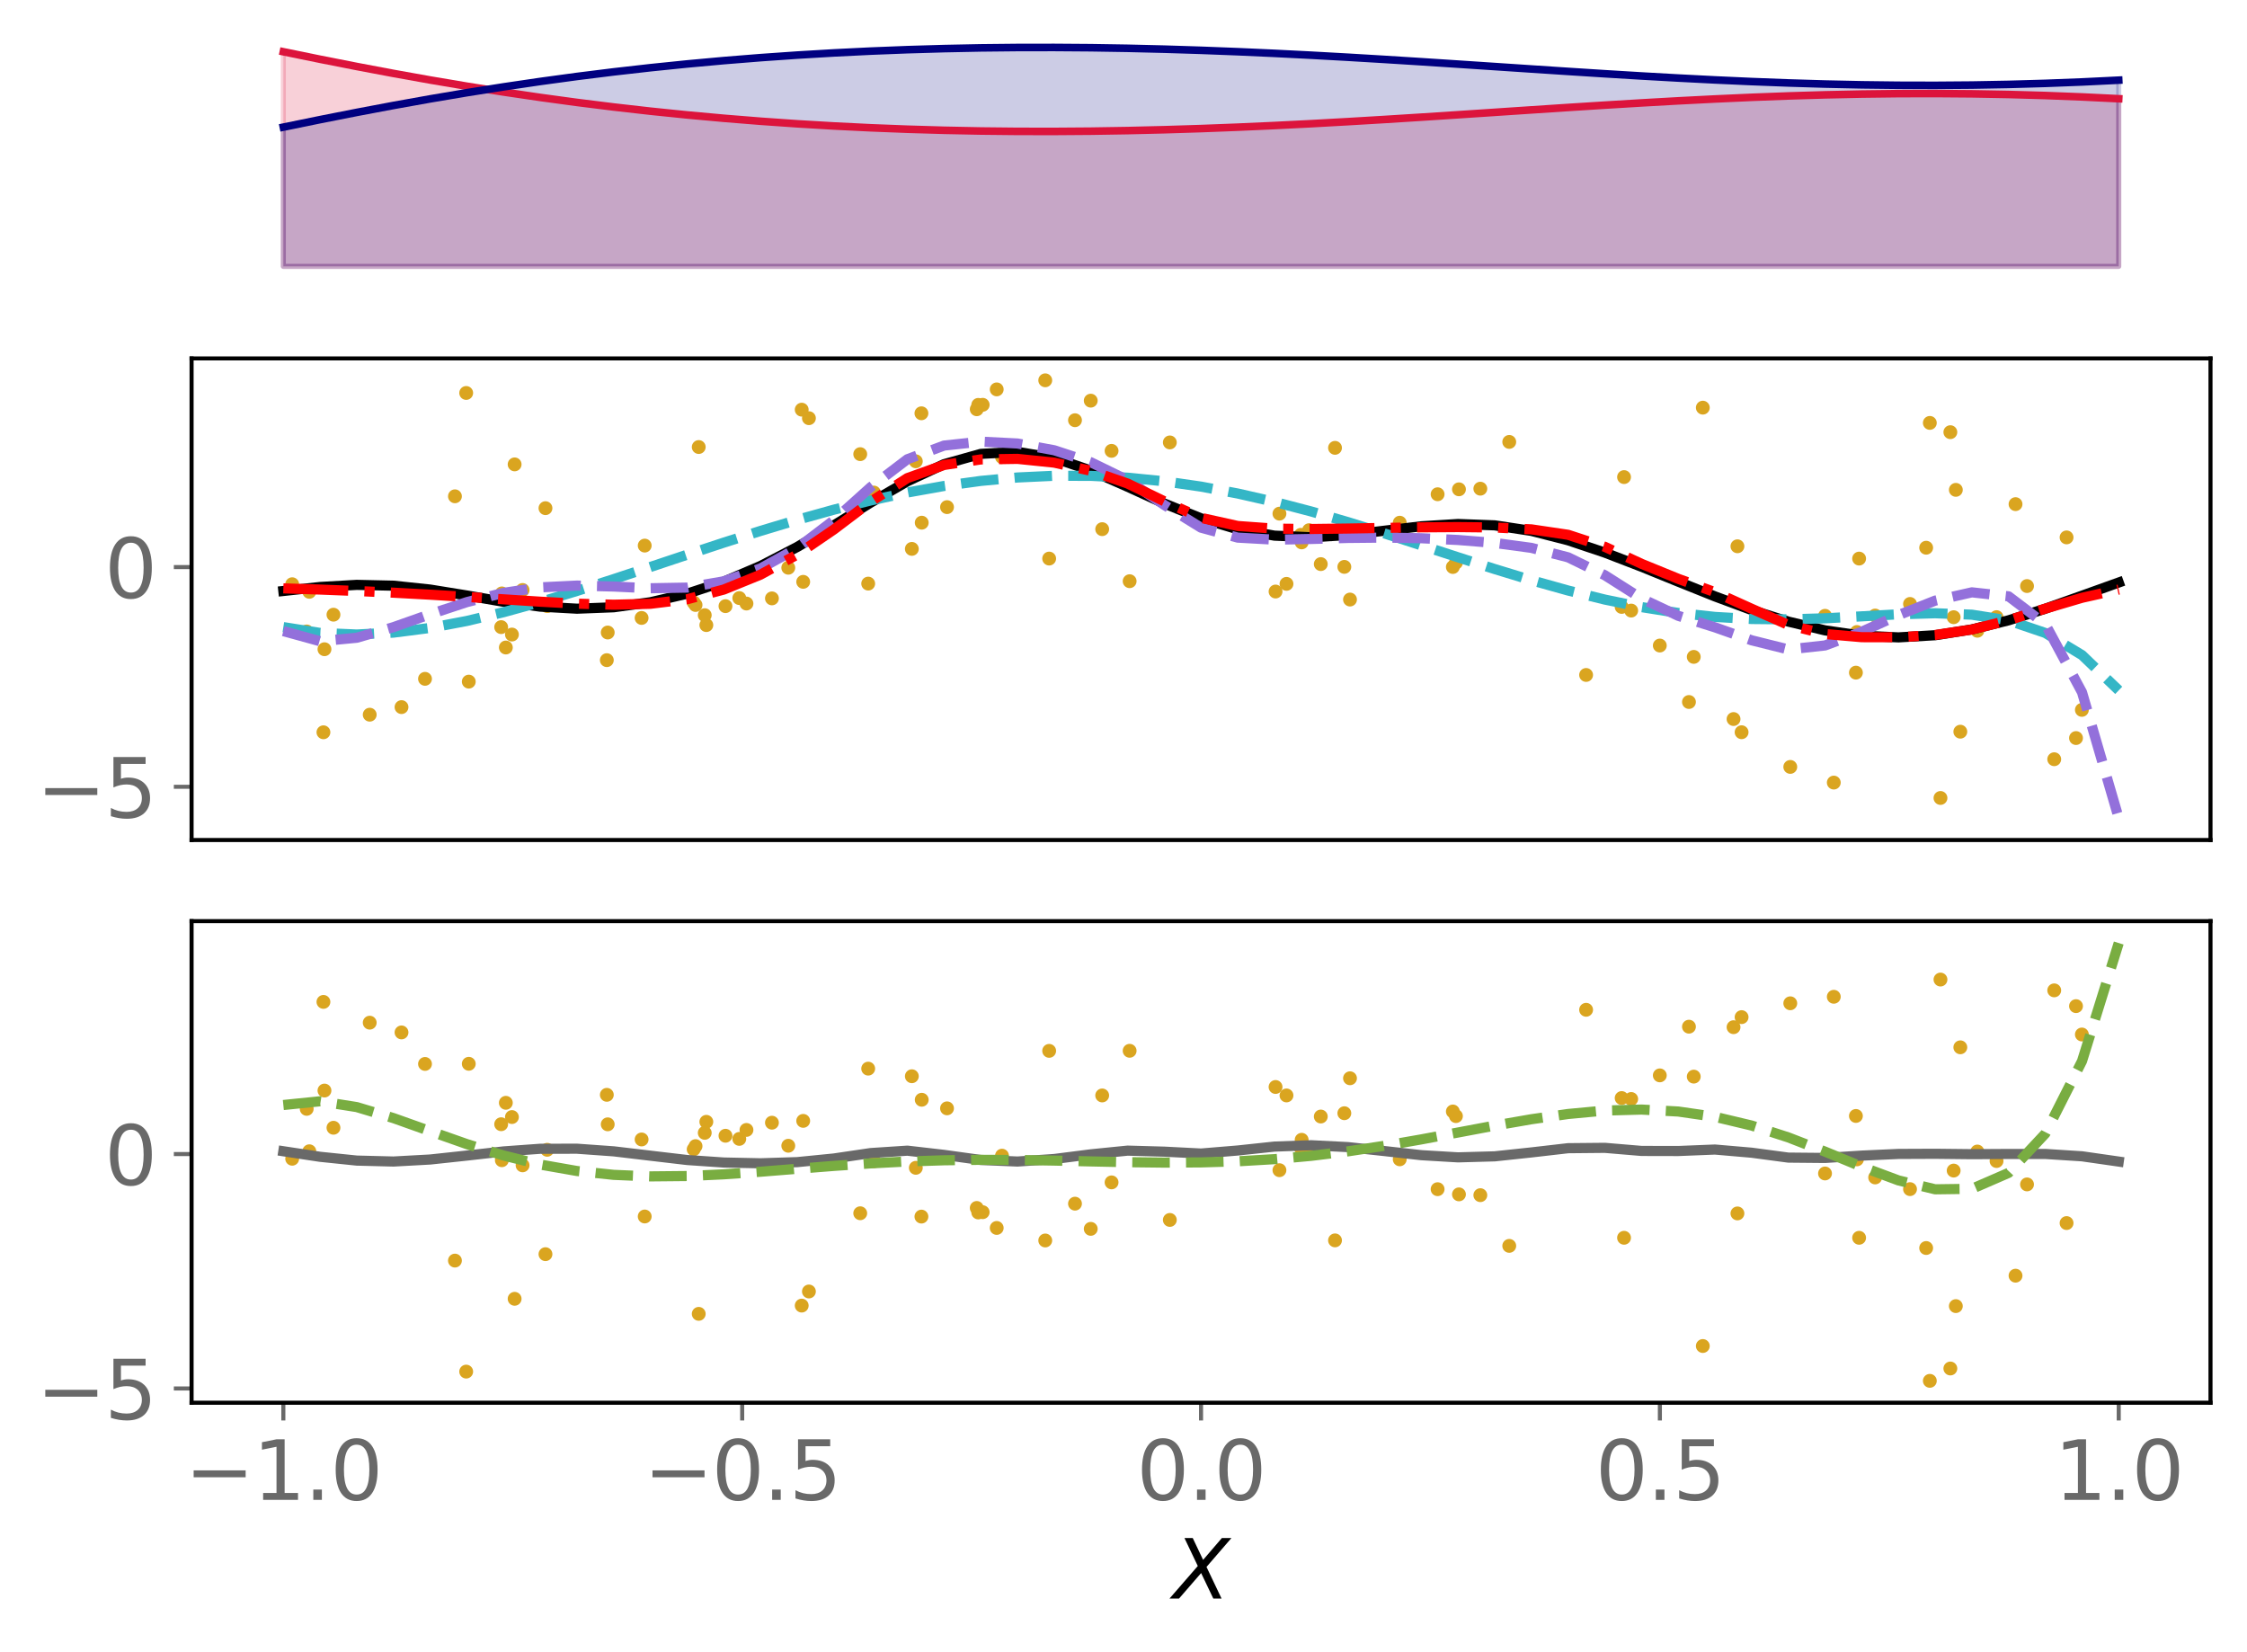<?xml version="1.0" encoding="utf-8" standalone="no"?>
<!DOCTYPE svg PUBLIC "-//W3C//DTD SVG 1.1//EN"
  "http://www.w3.org/Graphics/SVG/1.1/DTD/svg11.dtd">
<svg xmlns:xlink="http://www.w3.org/1999/xlink" width="443.207pt" height="325.85pt" viewBox="0 0 443.207 325.85" xmlns="http://www.w3.org/2000/svg" version="1.1">
 <defs>
  <style type="text/css">*{stroke-linejoin: round; stroke-linecap: butt}</style>
 </defs>
 <g id="figure_1">
  <g id="patch_1">
   <path d="M 0 325.85 
L 443.207 325.85 
L 443.207 0 
L 0 0 
z
" style="fill: #ffffff"/>
  </g>
  <g id="axes_1">
   <g id="patch_2">
    <path d="M 37.788 54.696 
L 436.007 54.696 
L 436.007 7.2 
L 37.788 7.2 
z
" style="fill: #ffffff"/>
   </g>
   <g id="PolyCollection_1">
    <defs>
     <path id="m84e2e071e8" d="M 55.888 -273.313 
L 55.888 -315.644 
L 63.129 -314.163 
L 70.369 -312.735 
L 77.609 -311.369 
L 84.85 -310.07 
L 92.09 -308.846 
L 99.331 -307.699 
L 106.571 -306.632 
L 113.811 -305.647 
L 121.052 -304.743 
L 128.292 -303.921 
L 135.532 -303.18 
L 142.773 -302.519 
L 150.013 -301.936 
L 157.254 -301.431 
L 164.494 -301.002 
L 171.734 -300.647 
L 178.975 -300.365 
L 186.215 -300.153 
L 193.455 -300.01 
L 200.696 -299.935 
L 207.936 -299.925 
L 215.176 -299.978 
L 222.417 -300.092 
L 229.657 -300.263 
L 236.898 -300.489 
L 244.138 -300.766 
L 251.378 -301.089 
L 258.619 -301.453 
L 265.859 -301.855 
L 273.099 -302.286 
L 280.34 -302.741 
L 287.58 -303.213 
L 294.82 -303.694 
L 302.061 -304.176 
L 309.301 -304.652 
L 316.541 -305.113 
L 323.782 -305.552 
L 331.022 -305.96 
L 338.263 -306.329 
L 345.503 -306.654 
L 352.743 -306.927 
L 359.984 -307.143 
L 367.224 -307.296 
L 374.464 -307.383 
L 381.705 -307.4 
L 388.945 -307.344 
L 396.185 -307.214 
L 403.426 -307.009 
L 410.666 -306.73 
L 417.907 -306.378 
L 417.907 -273.313 
L 417.907 -273.313 
L 410.666 -273.313 
L 403.426 -273.313 
L 396.185 -273.313 
L 388.945 -273.313 
L 381.705 -273.313 
L 374.464 -273.313 
L 367.224 -273.313 
L 359.984 -273.313 
L 352.743 -273.313 
L 345.503 -273.313 
L 338.263 -273.313 
L 331.022 -273.313 
L 323.782 -273.313 
L 316.541 -273.313 
L 309.301 -273.313 
L 302.061 -273.313 
L 294.82 -273.313 
L 287.58 -273.313 
L 280.34 -273.313 
L 273.099 -273.313 
L 265.859 -273.313 
L 258.619 -273.313 
L 251.378 -273.313 
L 244.138 -273.313 
L 236.898 -273.313 
L 229.657 -273.313 
L 222.417 -273.313 
L 215.176 -273.313 
L 207.936 -273.313 
L 200.696 -273.313 
L 193.455 -273.313 
L 186.215 -273.313 
L 178.975 -273.313 
L 171.734 -273.313 
L 164.494 -273.313 
L 157.254 -273.313 
L 150.013 -273.313 
L 142.773 -273.313 
L 135.532 -273.313 
L 128.292 -273.313 
L 121.052 -273.313 
L 113.811 -273.313 
L 106.571 -273.313 
L 99.331 -273.313 
L 92.09 -273.313 
L 84.85 -273.313 
L 77.609 -273.313 
L 70.369 -273.313 
L 63.129 -273.313 
L 55.888 -273.313 
z
" style="stroke: #dc143c; stroke-opacity: 0.2"/>
    </defs>
    <g clip-path="url(#pc79243fb60)">
     <use xlink:href="#m84e2e071e8" x="0" y="325.85" style="fill: #dc143c; fill-opacity: 0.2; stroke: #dc143c; stroke-opacity: 0.2"/>
    </g>
   </g>
   <g id="PolyCollection_2">
    <defs>
     <path id="me598652278" d="M 55.888 -273.313 
L 55.888 -300.772 
L 63.129 -302.253 
L 70.369 -303.681 
L 77.609 -305.048 
L 84.85 -306.346 
L 92.09 -307.57 
L 99.331 -308.717 
L 106.571 -309.784 
L 113.811 -310.77 
L 121.052 -311.673 
L 128.292 -312.495 
L 135.532 -313.236 
L 142.773 -313.898 
L 150.013 -314.48 
L 157.254 -314.985 
L 164.494 -315.414 
L 171.734 -315.769 
L 178.975 -316.052 
L 186.215 -316.263 
L 193.455 -316.406 
L 200.696 -316.481 
L 207.936 -316.491 
L 215.176 -316.438 
L 222.417 -316.324 
L 229.657 -316.153 
L 236.898 -315.927 
L 244.138 -315.651 
L 251.378 -315.327 
L 258.619 -314.963 
L 265.859 -314.562 
L 273.099 -314.13 
L 280.34 -313.675 
L 287.58 -313.203 
L 294.82 -312.722 
L 302.061 -312.24 
L 309.301 -311.764 
L 316.541 -311.303 
L 323.782 -310.864 
L 331.022 -310.457 
L 338.263 -310.087 
L 345.503 -309.762 
L 352.743 -309.489 
L 359.984 -309.273 
L 367.224 -309.12 
L 374.464 -309.033 
L 381.705 -309.016 
L 388.945 -309.072 
L 396.185 -309.202 
L 403.426 -309.407 
L 410.666 -309.686 
L 417.907 -310.038 
L 417.907 -273.313 
L 417.907 -273.313 
L 410.666 -273.313 
L 403.426 -273.313 
L 396.185 -273.313 
L 388.945 -273.313 
L 381.705 -273.313 
L 374.464 -273.313 
L 367.224 -273.313 
L 359.984 -273.313 
L 352.743 -273.313 
L 345.503 -273.313 
L 338.263 -273.313 
L 331.022 -273.313 
L 323.782 -273.313 
L 316.541 -273.313 
L 309.301 -273.313 
L 302.061 -273.313 
L 294.82 -273.313 
L 287.58 -273.313 
L 280.34 -273.313 
L 273.099 -273.313 
L 265.859 -273.313 
L 258.619 -273.313 
L 251.378 -273.313 
L 244.138 -273.313 
L 236.898 -273.313 
L 229.657 -273.313 
L 222.417 -273.313 
L 215.176 -273.313 
L 207.936 -273.313 
L 200.696 -273.313 
L 193.455 -273.313 
L 186.215 -273.313 
L 178.975 -273.313 
L 171.734 -273.313 
L 164.494 -273.313 
L 157.254 -273.313 
L 150.013 -273.313 
L 142.773 -273.313 
L 135.532 -273.313 
L 128.292 -273.313 
L 121.052 -273.313 
L 113.811 -273.313 
L 106.571 -273.313 
L 99.331 -273.313 
L 92.09 -273.313 
L 84.85 -273.313 
L 77.609 -273.313 
L 70.369 -273.313 
L 63.129 -273.313 
L 55.888 -273.313 
z
" style="stroke: #000080; stroke-opacity: 0.2"/>
    </defs>
    <g clip-path="url(#pc79243fb60)">
     <use xlink:href="#me598652278" x="0" y="325.85" style="fill: #000080; fill-opacity: 0.2; stroke: #000080; stroke-opacity: 0.2"/>
    </g>
   </g>
   <g id="matplotlib.axis_1"/>
   <g id="matplotlib.axis_2"/>
   <g id="line2d_1">
    <path d="M 55.888 10.206 
L 63.129 11.687 
L 70.369 13.115 
L 77.609 14.481 
L 84.85 15.78 
L 92.09 17.004 
L 99.331 18.151 
L 106.571 19.218 
L 113.811 20.203 
L 121.052 21.107 
L 128.292 21.929 
L 135.532 22.67 
L 142.773 23.331 
L 150.013 23.914 
L 157.254 24.419 
L 164.494 24.848 
L 171.734 25.203 
L 178.975 25.485 
L 186.215 25.697 
L 193.455 25.84 
L 200.696 25.915 
L 207.936 25.925 
L 215.176 25.872 
L 222.417 25.758 
L 229.657 25.587 
L 236.898 25.361 
L 244.138 25.084 
L 251.378 24.761 
L 258.619 24.397 
L 265.859 23.995 
L 273.099 23.564 
L 280.34 23.109 
L 287.58 22.637 
L 294.82 22.156 
L 302.061 21.674 
L 309.301 21.198 
L 316.541 20.737 
L 323.782 20.298 
L 331.022 19.89 
L 338.263 19.521 
L 345.503 19.196 
L 352.743 18.923 
L 359.984 18.707 
L 367.224 18.554 
L 374.464 18.467 
L 381.705 18.45 
L 388.945 18.506 
L 396.185 18.636 
L 403.426 18.841 
L 410.666 19.12 
L 417.907 19.472 
" clip-path="url(#pc79243fb60)" style="fill: none; stroke: #dc143c; stroke-width: 1.5; stroke-linecap: square"/>
   </g>
   <g id="line2d_2">
    <path d="M 55.888 25.078 
L 63.129 23.597 
L 70.369 22.169 
L 77.609 20.802 
L 84.85 19.504 
L 92.09 18.28 
L 99.331 17.133 
L 106.571 16.066 
L 113.811 15.08 
L 121.052 14.177 
L 128.292 13.355 
L 135.532 12.614 
L 142.773 11.952 
L 150.013 11.37 
L 157.254 10.865 
L 164.494 10.436 
L 171.734 10.081 
L 178.975 9.798 
L 186.215 9.587 
L 193.455 9.444 
L 200.696 9.369 
L 207.936 9.359 
L 215.176 9.412 
L 222.417 9.526 
L 229.657 9.697 
L 236.898 9.923 
L 244.138 10.199 
L 251.378 10.523 
L 258.619 10.887 
L 265.859 11.288 
L 273.099 11.72 
L 280.34 12.175 
L 287.58 12.647 
L 294.82 13.128 
L 302.061 13.61 
L 309.301 14.086 
L 316.541 14.547 
L 323.782 14.986 
L 331.022 15.393 
L 338.263 15.763 
L 345.503 16.088 
L 352.743 16.361 
L 359.984 16.577 
L 367.224 16.73 
L 374.464 16.817 
L 381.705 16.834 
L 388.945 16.778 
L 396.185 16.648 
L 403.426 16.443 
L 410.666 16.164 
L 417.907 15.812 
" clip-path="url(#pc79243fb60)" style="fill: none; stroke: #000080; stroke-width: 1.5; stroke-linecap: square"/>
   </g>
  </g>
  <g id="axes_2">
   <g id="patch_3">
    <path d="M 37.788 165.688 
L 436.007 165.688 
L 436.007 70.696 
L 37.788 70.696 
z
" style="fill: #ffffff"/>
   </g>
   <g id="PathCollection_1">
    <defs>
     <path id="mdb1c4a0b91" d="M 0 0.866 
C 0.23 0.866 0.45 0.775 0.612 0.612 
C 0.775 0.45 0.866 0.23 0.866 0 
C 0.866 -0.23 0.775 -0.45 0.612 -0.612 
C 0.45 -0.775 0.23 -0.866 0 -0.866 
C -0.23 -0.866 -0.45 -0.775 -0.612 -0.612 
C -0.775 -0.45 -0.866 -0.23 -0.866 0 
C -0.866 0.23 -0.775 0.45 -0.612 0.612 
C -0.45 0.775 -0.23 0.866 0 0.866 
z
" style="stroke: #daa520"/>
    </defs>
    <g clip-path="url(#p71056cd898)">
     <use xlink:href="#mdb1c4a0b91" x="92.464" y="134.448" style="fill: #daa520; stroke: #daa520"/>
     <use xlink:href="#mdb1c4a0b91" x="219.251" y="88.926" style="fill: #daa520; stroke: #daa520"/>
     <use xlink:href="#mdb1c4a0b91" x="72.924" y="140.968" style="fill: #daa520; stroke: #daa520"/>
     <use xlink:href="#mdb1c4a0b91" x="192.658" y="80.723" style="fill: #daa520; stroke: #daa520"/>
     <use xlink:href="#mdb1c4a0b91" x="152.26" y="118.028" style="fill: #daa520; stroke: #daa520"/>
     <use xlink:href="#mdb1c4a0b91" x="103.075" y="116.371" style="fill: #daa520; stroke: #daa520"/>
     <use xlink:href="#mdb1c4a0b91" x="376.74" y="119.123" style="fill: #daa520; stroke: #daa520"/>
     <use xlink:href="#mdb1c4a0b91" x="353.121" y="151.268" style="fill: #daa520; stroke: #daa520"/>
     <use xlink:href="#mdb1c4a0b91" x="99.775" y="127.715" style="fill: #daa520; stroke: #daa520"/>
     <use xlink:href="#mdb1c4a0b91" x="206.941" y="110.175" style="fill: #daa520; stroke: #daa520"/>
     <use xlink:href="#mdb1c4a0b91" x="386.662" y="144.32" style="fill: #daa520; stroke: #daa520"/>
     <use xlink:href="#mdb1c4a0b91" x="171.247" y="115.112" style="fill: #daa520; stroke: #daa520"/>
     <use xlink:href="#mdb1c4a0b91" x="100.974" y="125.16" style="fill: #daa520; stroke: #daa520"/>
     <use xlink:href="#mdb1c4a0b91" x="397.552" y="99.438" style="fill: #daa520; stroke: #daa520"/>
     <use xlink:href="#mdb1c4a0b91" x="60.496" y="124.551" style="fill: #daa520; stroke: #daa520"/>
     <use xlink:href="#mdb1c4a0b91" x="335.87" y="80.407" style="fill: #daa520; stroke: #daa520"/>
     <use xlink:href="#mdb1c4a0b91" x="379.924" y="108.034" style="fill: #daa520; stroke: #daa520"/>
     <use xlink:href="#mdb1c4a0b91" x="327.386" y="127.327" style="fill: #daa520; stroke: #daa520"/>
     <use xlink:href="#mdb1c4a0b91" x="206.169" y="75.014" style="fill: #daa520; stroke: #daa520"/>
     <use xlink:href="#mdb1c4a0b91" x="181.745" y="81.518" style="fill: #daa520; stroke: #daa520"/>
     <use xlink:href="#mdb1c4a0b91" x="252.361" y="101.314" style="fill: #daa520; stroke: #daa520"/>
     <use xlink:href="#mdb1c4a0b91" x="405.184" y="149.752" style="fill: #daa520; stroke: #daa520"/>
     <use xlink:href="#mdb1c4a0b91" x="359.975" y="121.465" style="fill: #daa520; stroke: #daa520"/>
     <use xlink:href="#mdb1c4a0b91" x="89.735" y="97.892" style="fill: #daa520; stroke: #daa520"/>
     <use xlink:href="#mdb1c4a0b91" x="180.64" y="90.986" style="fill: #daa520; stroke: #daa520"/>
     <use xlink:href="#mdb1c4a0b91" x="283.559" y="97.487" style="fill: #daa520; stroke: #daa520"/>
     <use xlink:href="#mdb1c4a0b91" x="385.348" y="121.738" style="fill: #daa520; stroke: #daa520"/>
     <use xlink:href="#mdb1c4a0b91" x="172.371" y="97.155" style="fill: #daa520; stroke: #daa520"/>
     <use xlink:href="#mdb1c4a0b91" x="399.82" y="115.595" style="fill: #daa520; stroke: #daa520"/>
     <use xlink:href="#mdb1c4a0b91" x="158.427" y="114.764" style="fill: #daa520; stroke: #daa520"/>
     <use xlink:href="#mdb1c4a0b91" x="230.742" y="87.265" style="fill: #daa520; stroke: #daa520"/>
     <use xlink:href="#mdb1c4a0b91" x="385.778" y="96.62" style="fill: #daa520; stroke: #daa520"/>
     <use xlink:href="#mdb1c4a0b91" x="57.632" y="115.235" style="fill: #daa520; stroke: #daa520"/>
     <use xlink:href="#mdb1c4a0b91" x="333.136" y="138.464" style="fill: #daa520; stroke: #daa520"/>
     <use xlink:href="#mdb1c4a0b91" x="382.747" y="157.394" style="fill: #daa520; stroke: #daa520"/>
     <use xlink:href="#mdb1c4a0b91" x="297.69" y="87.164" style="fill: #daa520; stroke: #daa520"/>
     <use xlink:href="#mdb1c4a0b91" x="91.953" y="77.509" style="fill: #daa520; stroke: #daa520"/>
     <use xlink:href="#mdb1c4a0b91" x="222.814" y="114.638" style="fill: #daa520; stroke: #daa520"/>
     <use xlink:href="#mdb1c4a0b91" x="192.955" y="79.862" style="fill: #daa520; stroke: #daa520"/>
     <use xlink:href="#mdb1c4a0b91" x="291.986" y="96.389" style="fill: #daa520; stroke: #daa520"/>
     <use xlink:href="#mdb1c4a0b91" x="287.174" y="110.984" style="fill: #daa520; stroke: #daa520"/>
     <use xlink:href="#mdb1c4a0b91" x="384.695" y="85.244" style="fill: #daa520; stroke: #daa520"/>
     <use xlink:href="#mdb1c4a0b91" x="407.619" y="105.997" style="fill: #daa520; stroke: #daa520"/>
     <use xlink:href="#mdb1c4a0b91" x="341.931" y="141.826" style="fill: #daa520; stroke: #daa520"/>
     <use xlink:href="#mdb1c4a0b91" x="266.28" y="118.256" style="fill: #daa520; stroke: #daa520"/>
     <use xlink:href="#mdb1c4a0b91" x="217.401" y="104.372" style="fill: #daa520; stroke: #daa520"/>
     <use xlink:href="#mdb1c4a0b91" x="260.516" y="111.265" style="fill: #daa520; stroke: #daa520"/>
     <use xlink:href="#mdb1c4a0b91" x="119.694" y="130.211" style="fill: #daa520; stroke: #daa520"/>
     <use xlink:href="#mdb1c4a0b91" x="366.7" y="110.178" style="fill: #daa520; stroke: #daa520"/>
     <use xlink:href="#mdb1c4a0b91" x="65.774" y="121.244" style="fill: #daa520; stroke: #daa520"/>
     <use xlink:href="#mdb1c4a0b91" x="393.805" y="121.726" style="fill: #daa520; stroke: #daa520"/>
     <use xlink:href="#mdb1c4a0b91" x="197.637" y="90.151" style="fill: #daa520; stroke: #daa520"/>
     <use xlink:href="#mdb1c4a0b91" x="186.795" y="100.028" style="fill: #daa520; stroke: #daa520"/>
     <use xlink:href="#mdb1c4a0b91" x="369.865" y="121.415" style="fill: #daa520; stroke: #daa520"/>
     <use xlink:href="#mdb1c4a0b91" x="366.067" y="132.675" style="fill: #daa520; stroke: #daa520"/>
     <use xlink:href="#mdb1c4a0b91" x="107.927" y="119.55" style="fill: #daa520; stroke: #daa520"/>
     <use xlink:href="#mdb1c4a0b91" x="63.796" y="144.438" style="fill: #daa520; stroke: #daa520"/>
     <use xlink:href="#mdb1c4a0b91" x="155.484" y="111.982" style="fill: #daa520; stroke: #daa520"/>
     <use xlink:href="#mdb1c4a0b91" x="139.008" y="121.339" style="fill: #daa520; stroke: #daa520"/>
     <use xlink:href="#mdb1c4a0b91" x="265.162" y="111.812" style="fill: #daa520; stroke: #daa520"/>
     <use xlink:href="#mdb1c4a0b91" x="390.019" y="124.412" style="fill: #daa520; stroke: #daa520"/>
     <use xlink:href="#mdb1c4a0b91" x="276.088" y="103.1" style="fill: #daa520; stroke: #daa520"/>
     <use xlink:href="#mdb1c4a0b91" x="256.745" y="106.982" style="fill: #daa520; stroke: #daa520"/>
     <use xlink:href="#mdb1c4a0b91" x="319.862" y="119.711" style="fill: #daa520; stroke: #daa520"/>
     <use xlink:href="#mdb1c4a0b91" x="361.704" y="154.359" style="fill: #daa520; stroke: #daa520"/>
     <use xlink:href="#mdb1c4a0b91" x="410.639" y="140.02" style="fill: #daa520; stroke: #daa520"/>
     <use xlink:href="#mdb1c4a0b91" x="136.822" y="118.822" style="fill: #daa520; stroke: #daa520"/>
     <use xlink:href="#mdb1c4a0b91" x="63.998" y="128.055" style="fill: #daa520; stroke: #daa520"/>
     <use xlink:href="#mdb1c4a0b91" x="61.012" y="116.728" style="fill: #daa520; stroke: #daa520"/>
     <use xlink:href="#mdb1c4a0b91" x="215.142" y="79.027" style="fill: #daa520; stroke: #daa520"/>
     <use xlink:href="#mdb1c4a0b91" x="380.648" y="83.415" style="fill: #daa520; stroke: #daa520"/>
     <use xlink:href="#mdb1c4a0b91" x="312.85" y="133.13" style="fill: #daa520; stroke: #daa520"/>
     <use xlink:href="#mdb1c4a0b91" x="196.597" y="76.804" style="fill: #daa520; stroke: #daa520"/>
     <use xlink:href="#mdb1c4a0b91" x="137.821" y="88.174" style="fill: #daa520; stroke: #daa520"/>
     <use xlink:href="#mdb1c4a0b91" x="79.196" y="139.472" style="fill: #daa520; stroke: #daa520"/>
     <use xlink:href="#mdb1c4a0b91" x="342.698" y="107.751" style="fill: #daa520; stroke: #daa520"/>
     <use xlink:href="#mdb1c4a0b91" x="169.675" y="89.577" style="fill: #daa520; stroke: #daa520"/>
     <use xlink:href="#mdb1c4a0b91" x="251.595" y="116.675" style="fill: #daa520; stroke: #daa520"/>
     <use xlink:href="#mdb1c4a0b91" x="320.334" y="94.101" style="fill: #daa520; stroke: #daa520"/>
     <use xlink:href="#mdb1c4a0b91" x="253.752" y="115.162" style="fill: #daa520; stroke: #daa520"/>
     <use xlink:href="#mdb1c4a0b91" x="212.036" y="82.886" style="fill: #daa520; stroke: #daa520"/>
     <use xlink:href="#mdb1c4a0b91" x="119.87" y="124.759" style="fill: #daa520; stroke: #daa520"/>
     <use xlink:href="#mdb1c4a0b91" x="98.987" y="117.048" style="fill: #daa520; stroke: #daa520"/>
     <use xlink:href="#mdb1c4a0b91" x="147.235" y="119.043" style="fill: #daa520; stroke: #daa520"/>
     <use xlink:href="#mdb1c4a0b91" x="193.828" y="79.846" style="fill: #daa520; stroke: #daa520"/>
     <use xlink:href="#mdb1c4a0b91" x="158.133" y="80.802" style="fill: #daa520; stroke: #daa520"/>
     <use xlink:href="#mdb1c4a0b91" x="366.268" y="124.658" style="fill: #daa520; stroke: #daa520"/>
     <use xlink:href="#mdb1c4a0b91" x="287.771" y="96.513" style="fill: #daa520; stroke: #daa520"/>
     <use xlink:href="#mdb1c4a0b91" x="321.743" y="120.433" style="fill: #daa520; stroke: #daa520"/>
     <use xlink:href="#mdb1c4a0b91" x="409.481" y="145.575" style="fill: #daa520; stroke: #daa520"/>
     <use xlink:href="#mdb1c4a0b91" x="139.321" y="123.296" style="fill: #daa520; stroke: #daa520"/>
     <use xlink:href="#mdb1c4a0b91" x="127.165" y="107.615" style="fill: #daa520; stroke: #daa520"/>
     <use xlink:href="#mdb1c4a0b91" x="179.856" y="108.265" style="fill: #daa520; stroke: #daa520"/>
     <use xlink:href="#mdb1c4a0b91" x="101.507" y="91.595" style="fill: #daa520; stroke: #daa520"/>
     <use xlink:href="#mdb1c4a0b91" x="343.519" y="144.427" style="fill: #daa520; stroke: #daa520"/>
     <use xlink:href="#mdb1c4a0b91" x="107.591" y="100.233" style="fill: #daa520; stroke: #daa520"/>
     <use xlink:href="#mdb1c4a0b91" x="83.83" y="133.896" style="fill: #daa520; stroke: #daa520"/>
     <use xlink:href="#mdb1c4a0b91" x="98.852" y="123.695" style="fill: #daa520; stroke: #daa520"/>
     <use xlink:href="#mdb1c4a0b91" x="126.553" y="121.884" style="fill: #daa520; stroke: #daa520"/>
     <use xlink:href="#mdb1c4a0b91" x="159.554" y="82.483" style="fill: #daa520; stroke: #daa520"/>
     <use xlink:href="#mdb1c4a0b91" x="256.569" y="105.493" style="fill: #daa520; stroke: #daa520"/>
     <use xlink:href="#mdb1c4a0b91" x="143.096" y="119.558" style="fill: #daa520; stroke: #daa520"/>
     <use xlink:href="#mdb1c4a0b91" x="258.208" y="104.575" style="fill: #daa520; stroke: #daa520"/>
     <use xlink:href="#mdb1c4a0b91" x="286.566" y="111.836" style="fill: #daa520; stroke: #daa520"/>
     <use xlink:href="#mdb1c4a0b91" x="334.083" y="129.566" style="fill: #daa520; stroke: #daa520"/>
     <use xlink:href="#mdb1c4a0b91" x="263.325" y="88.334" style="fill: #daa520; stroke: #daa520"/>
     <use xlink:href="#mdb1c4a0b91" x="137.192" y="119.328" style="fill: #daa520; stroke: #daa520"/>
     <use xlink:href="#mdb1c4a0b91" x="145.821" y="117.967" style="fill: #daa520; stroke: #daa520"/>
     <use xlink:href="#mdb1c4a0b91" x="181.805" y="103.096" style="fill: #daa520; stroke: #daa520"/>
    </g>
   </g>
   <g id="matplotlib.axis_3"/>
   <g id="matplotlib.axis_4">
    <g id="ytick_1">
     <g id="line2d_3">
      <defs>
       <path id="ma9c0188e18" d="M 0 0 
L -3.5 0 
" style="stroke: #696969; stroke-width: 0.8"/>
      </defs>
      <g>
       <use xlink:href="#ma9c0188e18" x="37.788" y="155.186" style="fill: #696969; stroke: #696969; stroke-width: 0.8"/>
      </g>
     </g>
     <g id="text_1">
      <!-- −5 -->
      <g style="fill: #696969" transform="translate(7.2 161.265) scale(0.16 -0.16)">
       <defs>
        <path id="DejaVuSans-2212" d="M 678 2272 
L 4684 2272 
L 4684 1741 
L 678 1741 
L 678 2272 
z
" transform="scale(0.016)"/>
        <path id="DejaVuSans-35" d="M 691 4666 
L 3169 4666 
L 3169 4134 
L 1269 4134 
L 1269 2991 
Q 1406 3038 1543 3061 
Q 1681 3084 1819 3084 
Q 2600 3084 3056 2656 
Q 3513 2228 3513 1497 
Q 3513 744 3044 326 
Q 2575 -91 1722 -91 
Q 1428 -91 1123 -41 
Q 819 9 494 109 
L 494 744 
Q 775 591 1075 516 
Q 1375 441 1709 441 
Q 2250 441 2565 725 
Q 2881 1009 2881 1497 
Q 2881 1984 2565 2268 
Q 2250 2553 1709 2553 
Q 1456 2553 1204 2497 
Q 953 2441 691 2322 
L 691 4666 
z
" transform="scale(0.016)"/>
       </defs>
       <use xlink:href="#DejaVuSans-2212"/>
       <use xlink:href="#DejaVuSans-35" x="83.789"/>
      </g>
     </g>
    </g>
    <g id="ytick_2">
     <g id="line2d_4">
      <g>
       <use xlink:href="#ma9c0188e18" x="37.788" y="111.851" style="fill: #696969; stroke: #696969; stroke-width: 0.8"/>
      </g>
     </g>
     <g id="text_2">
      <!-- 0 -->
      <g style="fill: #696969" transform="translate(20.608 117.93) scale(0.16 -0.16)">
       <defs>
        <path id="DejaVuSans-30" d="M 2034 4250 
Q 1547 4250 1301 3770 
Q 1056 3291 1056 2328 
Q 1056 1369 1301 889 
Q 1547 409 2034 409 
Q 2525 409 2770 889 
Q 3016 1369 3016 2328 
Q 3016 3291 2770 3770 
Q 2525 4250 2034 4250 
z
M 2034 4750 
Q 2819 4750 3233 4129 
Q 3647 3509 3647 2328 
Q 3647 1150 3233 529 
Q 2819 -91 2034 -91 
Q 1250 -91 836 529 
Q 422 1150 422 2328 
Q 422 3509 836 4129 
Q 1250 4750 2034 4750 
z
" transform="scale(0.016)"/>
       </defs>
       <use xlink:href="#DejaVuSans-30"/>
      </g>
     </g>
    </g>
   </g>
   <g id="line2d_5">
    <path d="M 55.888 116.569 
L 63.129 115.778 
L 70.369 115.36 
L 77.609 115.522 
L 84.85 116.286 
L 92.09 117.457 
L 99.331 118.7 
L 106.571 119.657 
L 113.811 120.06 
L 121.052 119.779 
L 128.292 118.789 
L 135.532 117.102 
L 142.773 114.72 
L 150.013 111.635 
L 157.254 107.883 
L 164.494 103.612 
L 171.734 99.135 
L 178.975 94.93 
L 186.215 91.557 
L 193.455 89.525 
L 200.696 89.126 
L 207.936 90.338 
L 215.176 92.817 
L 222.417 96.013 
L 229.657 99.324 
L 236.898 102.239 
L 244.138 104.406 
L 251.378 105.65 
L 258.619 105.971 
L 265.859 105.538 
L 273.099 104.674 
L 280.34 103.806 
L 287.58 103.354 
L 294.82 103.62 
L 302.061 104.715 
L 309.301 106.57 
L 316.541 109 
L 323.782 111.789 
L 331.022 114.731 
L 338.263 117.637 
L 345.503 120.322 
L 352.743 122.608 
L 359.984 124.336 
L 367.224 125.393 
L 374.464 125.718 
L 381.705 125.294 
L 388.945 124.146 
L 396.185 122.353 
L 403.426 120.064 
L 410.666 117.495 
L 417.907 114.898 
" clip-path="url(#p71056cd898)" style="fill: none; stroke: #000000; stroke-width: 2; stroke-linecap: square"/>
   </g>
   <g id="line2d_6">
    <path d="M 55.888 123.693 
L 63.129 124.842 
L 70.369 125.154 
L 77.609 124.781 
L 84.85 123.852 
L 92.09 122.476 
L 99.331 120.749 
L 106.571 118.751 
L 113.811 116.556 
L 121.052 114.23 
L 128.292 111.83 
L 135.532 109.412 
L 142.773 107.027 
L 150.013 104.721 
L 157.254 102.541 
L 164.494 100.526 
L 171.734 98.717 
L 178.975 97.148 
L 186.215 95.852 
L 193.455 94.856 
L 200.696 94.181 
L 207.936 93.845 
L 215.176 93.857 
L 222.417 94.222 
L 229.657 94.934 
L 236.898 95.981 
L 244.138 97.342 
L 251.378 98.989 
L 258.619 100.884 
L 265.859 102.98 
L 273.099 105.226 
L 280.34 107.562 
L 287.58 109.923 
L 294.82 112.242 
L 302.061 114.449 
L 309.301 116.477 
L 316.541 118.262 
L 323.782 119.751 
L 331.022 120.898 
L 338.263 121.681 
L 345.503 122.094 
L 352.743 122.165 
L 359.984 121.955 
L 367.224 121.569 
L 374.464 121.165 
L 381.705 120.959 
L 388.945 121.242 
L 396.185 122.383 
L 403.426 124.849 
L 410.666 129.212 
L 417.907 136.164 
" clip-path="url(#p71056cd898)" style="fill: none; stroke-dasharray: 7.4,3.2; stroke-dashoffset: 0; stroke: #34b6c6; stroke-width: 2"/>
   </g>
   <g id="line2d_7">
    <path d="M 55.888 124.482 
L 63.129 126.478 
L 70.369 125.791 
L 77.609 123.703 
L 84.85 121.145 
L 92.09 118.76 
L 99.331 116.937 
L 106.571 115.854 
L 113.811 115.501 
L 121.052 115.688 
L 128.292 116.029 
L 135.532 115.901 
L 142.773 114.654 
L 150.013 112.116 
L 157.254 108.121 
L 164.494 102.597 
L 171.734 96.091 
L 178.975 90.583 
L 186.215 87.883 
L 193.455 87.112 
L 200.696 87.477 
L 207.936 88.809 
L 215.176 91.185 
L 222.417 94.716 
L 229.657 99.609 
L 236.898 104.079 
L 244.138 106.042 
L 251.378 106.446 
L 258.619 106.31 
L 265.859 106.108 
L 273.099 106.036 
L 280.34 106.164 
L 287.58 106.507 
L 294.82 107.089 
L 302.061 108.064 
L 309.301 109.931 
L 316.541 113.458 
L 323.782 118.052 
L 331.022 121.466 
L 338.263 123.737 
L 345.503 126.295 
L 352.743 128.1 
L 359.984 127.31 
L 367.224 124.598 
L 374.464 121.327 
L 381.705 118.468 
L 388.945 116.835 
L 396.185 117.626 
L 403.426 123.111 
L 410.666 136.55 
L 417.907 161.37 
" clip-path="url(#p71056cd898)" style="fill: none; stroke-dasharray: 7.4,3.2; stroke-dashoffset: 0; stroke: #9370db; stroke-width: 2"/>
   </g>
   <g id="line2d_8">
    <path d="M 55.888 116.049 
L 63.129 116.285 
L 70.369 116.568 
L 77.609 116.903 
L 84.85 117.295 
L 92.09 117.737 
L 99.331 118.212 
L 106.571 118.68 
L 113.811 119.073 
L 121.052 119.277 
L 128.292 119.092 
L 135.532 118.202 
L 142.773 116.285 
L 150.013 113.343 
L 157.254 109.375 
L 164.494 104.431 
L 171.734 98.954 
L 178.975 94.304 
L 186.215 91.711 
L 193.455 90.619 
L 200.696 90.508 
L 207.936 91.251 
L 215.176 92.865 
L 222.417 95.381 
L 229.657 98.882 
L 236.898 102.144 
L 244.138 103.748 
L 251.378 104.27 
L 258.619 104.342 
L 265.859 104.252 
L 273.099 104.124 
L 280.34 104.014 
L 287.58 103.965 
L 294.82 104.042 
L 302.061 104.413 
L 309.301 105.486 
L 316.541 107.853 
L 323.782 111.211 
L 331.022 114.168 
L 338.263 116.803 
L 345.503 120.074 
L 352.743 123.265 
L 359.984 125.057 
L 367.224 125.68 
L 374.464 125.695 
L 381.705 125.243 
L 388.945 124.168 
L 396.185 122.338 
L 403.426 120.045 
L 410.666 117.91 
L 417.907 116.287 
" clip-path="url(#p71056cd898)" style="fill: none; stroke-dasharray: 12.8,3.2,2,3.2; stroke-dashoffset: 0; stroke: #ff0000; stroke-width: 2"/>
   </g>
   <g id="patch_4">
    <path d="M 37.788 165.688 
L 37.788 70.696 
" style="fill: none; stroke: #000000; stroke-width: 0.8; stroke-linejoin: miter; stroke-linecap: square"/>
   </g>
   <g id="patch_5">
    <path d="M 436.007 165.688 
L 436.007 70.696 
" style="fill: none; stroke: #000000; stroke-width: 0.8; stroke-linejoin: miter; stroke-linecap: square"/>
   </g>
   <g id="patch_6">
    <path d="M 37.788 165.688 
L 436.007 165.688 
" style="fill: none; stroke: #000000; stroke-width: 0.8; stroke-linejoin: miter; stroke-linecap: square"/>
   </g>
   <g id="patch_7">
    <path d="M 37.788 70.696 
L 436.007 70.696 
" style="fill: none; stroke: #000000; stroke-width: 0.8; stroke-linejoin: miter; stroke-linecap: square"/>
   </g>
  </g>
  <g id="axes_3">
   <g id="patch_8">
    <path d="M 37.788 276.68 
L 436.007 276.68 
L 436.007 181.688 
L 37.788 181.688 
z
" style="fill: #ffffff"/>
   </g>
   <g id="PathCollection_2">
    <g clip-path="url(#p7126590579)">
     <use xlink:href="#mdb1c4a0b91" x="92.464" y="209.826" style="fill: #daa520; stroke: #daa520"/>
     <use xlink:href="#mdb1c4a0b91" x="219.251" y="233.216" style="fill: #daa520; stroke: #daa520"/>
     <use xlink:href="#mdb1c4a0b91" x="72.924" y="201.715" style="fill: #daa520; stroke: #daa520"/>
     <use xlink:href="#mdb1c4a0b91" x="192.658" y="238.259" style="fill: #daa520; stroke: #daa520"/>
     <use xlink:href="#mdb1c4a0b91" x="152.26" y="221.443" style="fill: #daa520; stroke: #daa520"/>
     <use xlink:href="#mdb1c4a0b91" x="103.075" y="229.856" style="fill: #daa520; stroke: #daa520"/>
     <use xlink:href="#mdb1c4a0b91" x="376.74" y="234.547" style="fill: #daa520; stroke: #daa520"/>
     <use xlink:href="#mdb1c4a0b91" x="353.121" y="197.892" style="fill: #daa520; stroke: #daa520"/>
     <use xlink:href="#mdb1c4a0b91" x="99.775" y="217.522" style="fill: #daa520; stroke: #daa520"/>
     <use xlink:href="#mdb1c4a0b91" x="206.941" y="207.275" style="fill: #daa520; stroke: #daa520"/>
     <use xlink:href="#mdb1c4a0b91" x="386.662" y="206.575" style="fill: #daa520; stroke: #daa520"/>
     <use xlink:href="#mdb1c4a0b91" x="171.247" y="210.78" style="fill: #daa520; stroke: #daa520"/>
     <use xlink:href="#mdb1c4a0b91" x="100.974" y="220.331" style="fill: #daa520; stroke: #daa520"/>
     <use xlink:href="#mdb1c4a0b91" x="397.552" y="251.619" style="fill: #daa520; stroke: #daa520"/>
     <use xlink:href="#mdb1c4a0b91" x="60.496" y="218.713" style="fill: #daa520; stroke: #daa520"/>
     <use xlink:href="#mdb1c4a0b91" x="335.87" y="265.491" style="fill: #daa520; stroke: #daa520"/>
     <use xlink:href="#mdb1c4a0b91" x="379.924" y="246.161" style="fill: #daa520; stroke: #daa520"/>
     <use xlink:href="#mdb1c4a0b91" x="327.386" y="212.11" style="fill: #daa520; stroke: #daa520"/>
     <use xlink:href="#mdb1c4a0b91" x="206.169" y="244.675" style="fill: #daa520; stroke: #daa520"/>
     <use xlink:href="#mdb1c4a0b91" x="181.745" y="239.966" style="fill: #daa520; stroke: #daa520"/>
     <use xlink:href="#mdb1c4a0b91" x="252.361" y="230.811" style="fill: #daa520; stroke: #daa520"/>
     <use xlink:href="#mdb1c4a0b91" x="405.184" y="195.342" style="fill: #daa520; stroke: #daa520"/>
     <use xlink:href="#mdb1c4a0b91" x="359.975" y="231.459" style="fill: #daa520; stroke: #daa520"/>
     <use xlink:href="#mdb1c4a0b91" x="89.735" y="248.644" style="fill: #daa520; stroke: #daa520"/>
     <use xlink:href="#mdb1c4a0b91" x="180.64" y="230.344" style="fill: #daa520; stroke: #daa520"/>
     <use xlink:href="#mdb1c4a0b91" x="283.559" y="234.559" style="fill: #daa520; stroke: #daa520"/>
     <use xlink:href="#mdb1c4a0b91" x="385.348" y="230.889" style="fill: #daa520; stroke: #daa520"/>
     <use xlink:href="#mdb1c4a0b91" x="172.371" y="229.042" style="fill: #daa520; stroke: #daa520"/>
     <use xlink:href="#mdb1c4a0b91" x="399.82" y="233.616" style="fill: #daa520; stroke: #daa520"/>
     <use xlink:href="#mdb1c4a0b91" x="158.427" y="221.084" style="fill: #daa520; stroke: #daa520"/>
     <use xlink:href="#mdb1c4a0b91" x="230.742" y="240.623" style="fill: #daa520; stroke: #daa520"/>
     <use xlink:href="#mdb1c4a0b91" x="385.778" y="257.62" style="fill: #daa520; stroke: #daa520"/>
     <use xlink:href="#mdb1c4a0b91" x="57.632" y="228.554" style="fill: #daa520; stroke: #daa520"/>
     <use xlink:href="#mdb1c4a0b91" x="333.136" y="202.507" style="fill: #daa520; stroke: #daa520"/>
     <use xlink:href="#mdb1c4a0b91" x="382.747" y="193.208" style="fill: #daa520; stroke: #daa520"/>
     <use xlink:href="#mdb1c4a0b91" x="297.69" y="245.739" style="fill: #daa520; stroke: #daa520"/>
     <use xlink:href="#mdb1c4a0b91" x="91.953" y="270.54" style="fill: #daa520; stroke: #daa520"/>
     <use xlink:href="#mdb1c4a0b91" x="222.814" y="207.26" style="fill: #daa520; stroke: #daa520"/>
     <use xlink:href="#mdb1c4a0b91" x="192.955" y="239.149" style="fill: #daa520; stroke: #daa520"/>
     <use xlink:href="#mdb1c4a0b91" x="291.986" y="235.738" style="fill: #daa520; stroke: #daa520"/>
     <use xlink:href="#mdb1c4a0b91" x="287.174" y="220.141" style="fill: #daa520; stroke: #daa520"/>
     <use xlink:href="#mdb1c4a0b91" x="384.695" y="269.926" style="fill: #daa520; stroke: #daa520"/>
     <use xlink:href="#mdb1c4a0b91" x="407.619" y="241.241" style="fill: #daa520; stroke: #daa520"/>
     <use xlink:href="#mdb1c4a0b91" x="341.931" y="202.605" style="fill: #daa520; stroke: #daa520"/>
     <use xlink:href="#mdb1c4a0b91" x="266.28" y="212.68" style="fill: #daa520; stroke: #daa520"/>
     <use xlink:href="#mdb1c4a0b91" x="217.401" y="216.069" style="fill: #daa520; stroke: #daa520"/>
     <use xlink:href="#mdb1c4a0b91" x="260.516" y="220.227" style="fill: #daa520; stroke: #daa520"/>
     <use xlink:href="#mdb1c4a0b91" x="119.694" y="215.946" style="fill: #daa520; stroke: #daa520"/>
     <use xlink:href="#mdb1c4a0b91" x="366.7" y="244.147" style="fill: #daa520; stroke: #daa520"/>
     <use xlink:href="#mdb1c4a0b91" x="65.774" y="222.442" style="fill: #daa520; stroke: #daa520"/>
     <use xlink:href="#mdb1c4a0b91" x="393.805" y="229.006" style="fill: #daa520; stroke: #daa520"/>
     <use xlink:href="#mdb1c4a0b91" x="197.637" y="227.948" style="fill: #daa520; stroke: #daa520"/>
     <use xlink:href="#mdb1c4a0b91" x="186.795" y="218.613" style="fill: #daa520; stroke: #daa520"/>
     <use xlink:href="#mdb1c4a0b91" x="369.865" y="232.243" style="fill: #daa520; stroke: #daa520"/>
     <use xlink:href="#mdb1c4a0b91" x="366.067" y="220.114" style="fill: #daa520; stroke: #daa520"/>
     <use xlink:href="#mdb1c4a0b91" x="107.927" y="226.789" style="fill: #daa520; stroke: #daa520"/>
     <use xlink:href="#mdb1c4a0b91" x="63.796" y="197.617" style="fill: #daa520; stroke: #daa520"/>
     <use xlink:href="#mdb1c4a0b91" x="155.484" y="225.992" style="fill: #daa520; stroke: #daa520"/>
     <use xlink:href="#mdb1c4a0b91" x="139.008" y="223.447" style="fill: #daa520; stroke: #daa520"/>
     <use xlink:href="#mdb1c4a0b91" x="265.162" y="219.575" style="fill: #daa520; stroke: #daa520"/>
     <use xlink:href="#mdb1c4a0b91" x="390.019" y="227.129" style="fill: #daa520; stroke: #daa520"/>
     <use xlink:href="#mdb1c4a0b91" x="276.088" y="228.668" style="fill: #daa520; stroke: #daa520"/>
     <use xlink:href="#mdb1c4a0b91" x="256.745" y="224.817" style="fill: #daa520; stroke: #daa520"/>
     <use xlink:href="#mdb1c4a0b91" x="319.862" y="216.581" style="fill: #daa520; stroke: #daa520"/>
     <use xlink:href="#mdb1c4a0b91" x="361.704" y="196.608" style="fill: #daa520; stroke: #daa520"/>
     <use xlink:href="#mdb1c4a0b91" x="410.639" y="204.047" style="fill: #daa520; stroke: #daa520"/>
     <use xlink:href="#mdb1c4a0b91" x="136.822" y="226.689" style="fill: #daa520; stroke: #daa520"/>
     <use xlink:href="#mdb1c4a0b91" x="63.998" y="215.104" style="fill: #daa520; stroke: #daa520"/>
     <use xlink:href="#mdb1c4a0b91" x="61.012" y="227.078" style="fill: #daa520; stroke: #daa520"/>
     <use xlink:href="#mdb1c4a0b91" x="215.142" y="242.383" style="fill: #daa520; stroke: #daa520"/>
     <use xlink:href="#mdb1c4a0b91" x="380.648" y="272.362" style="fill: #daa520; stroke: #daa520"/>
     <use xlink:href="#mdb1c4a0b91" x="312.85" y="199.175" style="fill: #daa520; stroke: #daa520"/>
     <use xlink:href="#mdb1c4a0b91" x="196.597" y="242.203" style="fill: #daa520; stroke: #daa520"/>
     <use xlink:href="#mdb1c4a0b91" x="137.821" y="259.148" style="fill: #daa520; stroke: #daa520"/>
     <use xlink:href="#mdb1c4a0b91" x="79.196" y="203.636" style="fill: #daa520; stroke: #daa520"/>
     <use xlink:href="#mdb1c4a0b91" x="342.698" y="239.339" style="fill: #daa520; stroke: #daa520"/>
     <use xlink:href="#mdb1c4a0b91" x="169.675" y="239.306" style="fill: #daa520; stroke: #daa520"/>
     <use xlink:href="#mdb1c4a0b91" x="251.595" y="214.4" style="fill: #daa520; stroke: #daa520"/>
     <use xlink:href="#mdb1c4a0b91" x="320.334" y="244.144" style="fill: #daa520; stroke: #daa520"/>
     <use xlink:href="#mdb1c4a0b91" x="253.752" y="216.065" style="fill: #daa520; stroke: #daa520"/>
     <use xlink:href="#mdb1c4a0b91" x="212.036" y="237.415" style="fill: #daa520; stroke: #daa520"/>
     <use xlink:href="#mdb1c4a0b91" x="119.87" y="221.765" style="fill: #daa520; stroke: #daa520"/>
     <use xlink:href="#mdb1c4a0b91" x="98.987" y="228.846" style="fill: #daa520; stroke: #daa520"/>
     <use xlink:href="#mdb1c4a0b91" x="147.235" y="222.872" style="fill: #daa520; stroke: #daa520"/>
     <use xlink:href="#mdb1c4a0b91" x="193.828" y="239.094" style="fill: #daa520; stroke: #daa520"/>
     <use xlink:href="#mdb1c4a0b91" x="158.133" y="257.52" style="fill: #daa520; stroke: #daa520"/>
     <use xlink:href="#mdb1c4a0b91" x="366.268" y="228.678" style="fill: #daa520; stroke: #daa520"/>
     <use xlink:href="#mdb1c4a0b91" x="287.771" y="235.58" style="fill: #daa520; stroke: #daa520"/>
     <use xlink:href="#mdb1c4a0b91" x="321.743" y="216.767" style="fill: #daa520; stroke: #daa520"/>
     <use xlink:href="#mdb1c4a0b91" x="409.481" y="198.452" style="fill: #daa520; stroke: #daa520"/>
     <use xlink:href="#mdb1c4a0b91" x="139.321" y="221.27" style="fill: #daa520; stroke: #daa520"/>
     <use xlink:href="#mdb1c4a0b91" x="127.165" y="239.944" style="fill: #daa520; stroke: #daa520"/>
     <use xlink:href="#mdb1c4a0b91" x="179.856" y="212.281" style="fill: #daa520; stroke: #daa520"/>
     <use xlink:href="#mdb1c4a0b91" x="101.507" y="256.181" style="fill: #daa520; stroke: #daa520"/>
     <use xlink:href="#mdb1c4a0b91" x="343.519" y="200.622" style="fill: #daa520; stroke: #daa520"/>
     <use xlink:href="#mdb1c4a0b91" x="107.591" y="247.377" style="fill: #daa520; stroke: #daa520"/>
     <use xlink:href="#mdb1c4a0b91" x="83.83" y="209.854" style="fill: #daa520; stroke: #daa520"/>
     <use xlink:href="#mdb1c4a0b91" x="98.852" y="221.745" style="fill: #daa520; stroke: #daa520"/>
     <use xlink:href="#mdb1c4a0b91" x="126.553" y="224.751" style="fill: #daa520; stroke: #daa520"/>
     <use xlink:href="#mdb1c4a0b91" x="159.554" y="254.736" style="fill: #daa520; stroke: #daa520"/>
     <use xlink:href="#mdb1c4a0b91" x="256.569" y="226.406" style="fill: #daa520; stroke: #daa520"/>
     <use xlink:href="#mdb1c4a0b91" x="143.096" y="224.019" style="fill: #daa520; stroke: #daa520"/>
     <use xlink:href="#mdb1c4a0b91" x="258.208" y="227.382" style="fill: #daa520; stroke: #daa520"/>
     <use xlink:href="#mdb1c4a0b91" x="286.566" y="219.232" style="fill: #daa520; stroke: #daa520"/>
     <use xlink:href="#mdb1c4a0b91" x="334.083" y="212.357" style="fill: #daa520; stroke: #daa520"/>
     <use xlink:href="#mdb1c4a0b91" x="263.325" y="244.656" style="fill: #daa520; stroke: #daa520"/>
     <use xlink:href="#mdb1c4a0b91" x="137.192" y="226.063" style="fill: #daa520; stroke: #daa520"/>
     <use xlink:href="#mdb1c4a0b91" x="145.821" y="224.638" style="fill: #daa520; stroke: #daa520"/>
     <use xlink:href="#mdb1c4a0b91" x="181.805" y="216.92" style="fill: #daa520; stroke: #daa520"/>
    </g>
   </g>
   <g id="matplotlib.axis_5">
    <g id="xtick_1">
     <g id="line2d_9">
      <defs>
       <path id="m4449cd5d73" d="M 0 0 
L 0 3.5 
" style="stroke: #696969; stroke-width: 0.8"/>
      </defs>
      <g>
       <use xlink:href="#m4449cd5d73" x="55.888" y="276.68" style="fill: #696969; stroke: #696969; stroke-width: 0.8"/>
      </g>
     </g>
     <g id="text_3">
      <!-- −1.0 -->
      <g style="fill: #696969" transform="translate(36.462 295.837) scale(0.16 -0.16)">
       <defs>
        <path id="DejaVuSans-31" d="M 794 531 
L 1825 531 
L 1825 4091 
L 703 3866 
L 703 4441 
L 1819 4666 
L 2450 4666 
L 2450 531 
L 3481 531 
L 3481 0 
L 794 0 
L 794 531 
z
" transform="scale(0.016)"/>
        <path id="DejaVuSans-2e" d="M 684 794 
L 1344 794 
L 1344 0 
L 684 0 
L 684 794 
z
" transform="scale(0.016)"/>
       </defs>
       <use xlink:href="#DejaVuSans-2212"/>
       <use xlink:href="#DejaVuSans-31" x="83.789"/>
       <use xlink:href="#DejaVuSans-2e" x="147.412"/>
       <use xlink:href="#DejaVuSans-30" x="179.199"/>
      </g>
     </g>
    </g>
    <g id="xtick_2">
     <g id="line2d_10">
      <g>
       <use xlink:href="#m4449cd5d73" x="146.393" y="276.68" style="fill: #696969; stroke: #696969; stroke-width: 0.8"/>
      </g>
     </g>
     <g id="text_4">
      <!-- −0.5 -->
      <g style="fill: #696969" transform="translate(126.967 295.837) scale(0.16 -0.16)">
       <use xlink:href="#DejaVuSans-2212"/>
       <use xlink:href="#DejaVuSans-30" x="83.789"/>
       <use xlink:href="#DejaVuSans-2e" x="147.412"/>
       <use xlink:href="#DejaVuSans-35" x="179.199"/>
      </g>
     </g>
    </g>
    <g id="xtick_3">
     <g id="line2d_11">
      <g>
       <use xlink:href="#m4449cd5d73" x="236.898" y="276.68" style="fill: #696969; stroke: #696969; stroke-width: 0.8"/>
      </g>
     </g>
     <g id="text_5">
      <!-- 0.0 -->
      <g style="fill: #696969" transform="translate(224.175 295.837) scale(0.16 -0.16)">
       <use xlink:href="#DejaVuSans-30"/>
       <use xlink:href="#DejaVuSans-2e" x="63.623"/>
       <use xlink:href="#DejaVuSans-30" x="95.41"/>
      </g>
     </g>
    </g>
    <g id="xtick_4">
     <g id="line2d_12">
      <g>
       <use xlink:href="#m4449cd5d73" x="327.402" y="276.68" style="fill: #696969; stroke: #696969; stroke-width: 0.8"/>
      </g>
     </g>
     <g id="text_6">
      <!-- 0.5 -->
      <g style="fill: #696969" transform="translate(314.68 295.837) scale(0.16 -0.16)">
       <use xlink:href="#DejaVuSans-30"/>
       <use xlink:href="#DejaVuSans-2e" x="63.623"/>
       <use xlink:href="#DejaVuSans-35" x="95.41"/>
      </g>
     </g>
    </g>
    <g id="xtick_5">
     <g id="line2d_13">
      <g>
       <use xlink:href="#m4449cd5d73" x="417.907" y="276.68" style="fill: #696969; stroke: #696969; stroke-width: 0.8"/>
      </g>
     </g>
     <g id="text_7">
      <!-- 1.0 -->
      <g style="fill: #696969" transform="translate(405.184 295.837) scale(0.16 -0.16)">
       <use xlink:href="#DejaVuSans-31"/>
       <use xlink:href="#DejaVuSans-2e" x="63.623"/>
       <use xlink:href="#DejaVuSans-30" x="95.41"/>
      </g>
     </g>
    </g>
    <g id="text_8">
     <!-- $X$ -->
     <g transform="translate(231.377 315.322) scale(0.16 -0.16)">
      <defs>
       <path id="DejaVuSans-Oblique-58" d="M 878 4666 
L 1516 4666 
L 2316 2981 
L 3763 4666 
L 4500 4666 
L 2578 2438 
L 3738 0 
L 3103 0 
L 2163 1966 
L 459 0 
L -275 0 
L 1906 2509 
L 878 4666 
z
" transform="scale(0.016)"/>
      </defs>
      <use xlink:href="#DejaVuSans-Oblique-58" transform="translate(0 0.094)"/>
     </g>
    </g>
   </g>
   <g id="matplotlib.axis_6">
    <g id="ytick_3">
     <g id="line2d_14">
      <g>
       <use xlink:href="#ma9c0188e18" x="37.788" y="273.865" style="fill: #696969; stroke: #696969; stroke-width: 0.8"/>
      </g>
     </g>
     <g id="text_9">
      <!-- −5 -->
      <g style="fill: #696969" transform="translate(7.2 279.944) scale(0.16 -0.16)">
       <use xlink:href="#DejaVuSans-2212"/>
       <use xlink:href="#DejaVuSans-35" x="83.789"/>
      </g>
     </g>
    </g>
    <g id="ytick_4">
     <g id="line2d_15">
      <g>
       <use xlink:href="#ma9c0188e18" x="37.788" y="227.629" style="fill: #696969; stroke: #696969; stroke-width: 0.8"/>
      </g>
     </g>
     <g id="text_10">
      <!-- 0 -->
      <g style="fill: #696969" transform="translate(20.608 233.708) scale(0.16 -0.16)">
       <use xlink:href="#DejaVuSans-30"/>
      </g>
     </g>
    </g>
   </g>
   <g id="line2d_16">
    <path d="M 55.888 227.075 
L 63.129 228.169 
L 70.369 228.918 
L 77.609 229.102 
L 84.85 228.706 
L 92.09 227.928 
L 99.331 227.108 
L 106.571 226.587 
L 113.811 226.576 
L 121.052 227.093 
L 128.292 227.953 
L 135.532 228.803 
L 142.773 229.299 
L 150.013 229.451 
L 157.254 229.221 
L 164.494 228.503 
L 171.734 227.436 
L 178.975 226.961 
L 186.215 227.793 
L 193.455 228.796 
L 200.696 229.103 
L 207.936 228.604 
L 215.176 227.681 
L 222.417 226.954 
L 229.657 227.157 
L 236.898 227.527 
L 244.138 226.928 
L 251.378 226.156 
L 258.619 225.891 
L 265.859 226.258 
L 273.099 227.041 
L 280.34 227.851 
L 287.58 228.281 
L 294.82 228.08 
L 302.061 227.307 
L 309.301 226.473 
L 316.541 226.404 
L 323.782 227.013 
L 331.022 227.029 
L 338.263 226.739 
L 345.503 227.364 
L 352.743 228.33 
L 359.984 228.398 
L 367.224 227.935 
L 374.464 227.605 
L 381.705 227.574 
L 388.945 227.653 
L 396.185 227.612 
L 403.426 227.609 
L 410.666 228.073 
L 417.907 229.111 
" clip-path="url(#p7126590579)" style="fill: none; stroke: #696969; stroke-width: 2; stroke-linecap: square"/>
   </g>
   <g id="line2d_17">
    <path d="M 55.888 217.957 
L 63.129 217.219 
L 70.369 218.365 
L 77.609 220.539 
L 84.85 223.118 
L 92.09 225.669 
L 99.331 227.916 
L 106.571 229.705 
L 113.811 230.974 
L 121.052 231.732 
L 128.292 232.034 
L 135.532 231.965 
L 142.773 231.625 
L 150.013 231.116 
L 157.254 230.535 
L 164.494 229.965 
L 171.734 229.47 
L 178.975 229.093 
L 186.215 228.858 
L 193.455 228.765 
L 200.696 228.796 
L 207.936 228.916 
L 215.176 229.08 
L 222.417 229.233 
L 229.657 229.316 
L 236.898 229.275 
L 244.138 229.06 
L 251.378 228.636 
L 258.619 227.982 
L 265.859 227.096 
L 273.099 226 
L 280.34 224.739 
L 287.58 223.381 
L 294.82 222.018 
L 302.061 220.759 
L 309.301 219.727 
L 316.541 219.05 
L 323.782 218.853 
L 331.022 219.24 
L 338.263 220.285 
L 345.503 222.007 
L 352.743 224.349 
L 359.984 227.154 
L 367.224 230.132 
L 374.464 232.829 
L 381.705 234.583 
L 388.945 234.489 
L 396.185 231.344 
L 403.426 223.597 
L 410.666 209.293 
L 417.907 186.006 
" clip-path="url(#p7126590579)" style="fill: none; stroke-dasharray: 7.4,3.2; stroke-dashoffset: 0; stroke: #79ad41; stroke-width: 2"/>
   </g>
   <g id="patch_9">
    <path d="M 37.788 276.68 
L 37.788 181.688 
" style="fill: none; stroke: #000000; stroke-width: 0.8; stroke-linejoin: miter; stroke-linecap: square"/>
   </g>
   <g id="patch_10">
    <path d="M 436.007 276.68 
L 436.007 181.688 
" style="fill: none; stroke: #000000; stroke-width: 0.8; stroke-linejoin: miter; stroke-linecap: square"/>
   </g>
   <g id="patch_11">
    <path d="M 37.788 276.68 
L 436.007 276.68 
" style="fill: none; stroke: #000000; stroke-width: 0.8; stroke-linejoin: miter; stroke-linecap: square"/>
   </g>
   <g id="patch_12">
    <path d="M 37.788 181.688 
L 436.007 181.688 
" style="fill: none; stroke: #000000; stroke-width: 0.8; stroke-linejoin: miter; stroke-linecap: square"/>
   </g>
  </g>
 </g>
 <defs>
  <clipPath id="pc79243fb60">
   <rect x="37.788" y="7.2" width="398.22" height="47.496"/>
  </clipPath>
  <clipPath id="p71056cd898">
   <rect x="37.788" y="70.696" width="398.22" height="94.992"/>
  </clipPath>
  <clipPath id="p7126590579">
   <rect x="37.788" y="181.688" width="398.22" height="94.992"/>
  </clipPath>
 </defs>
</svg>

